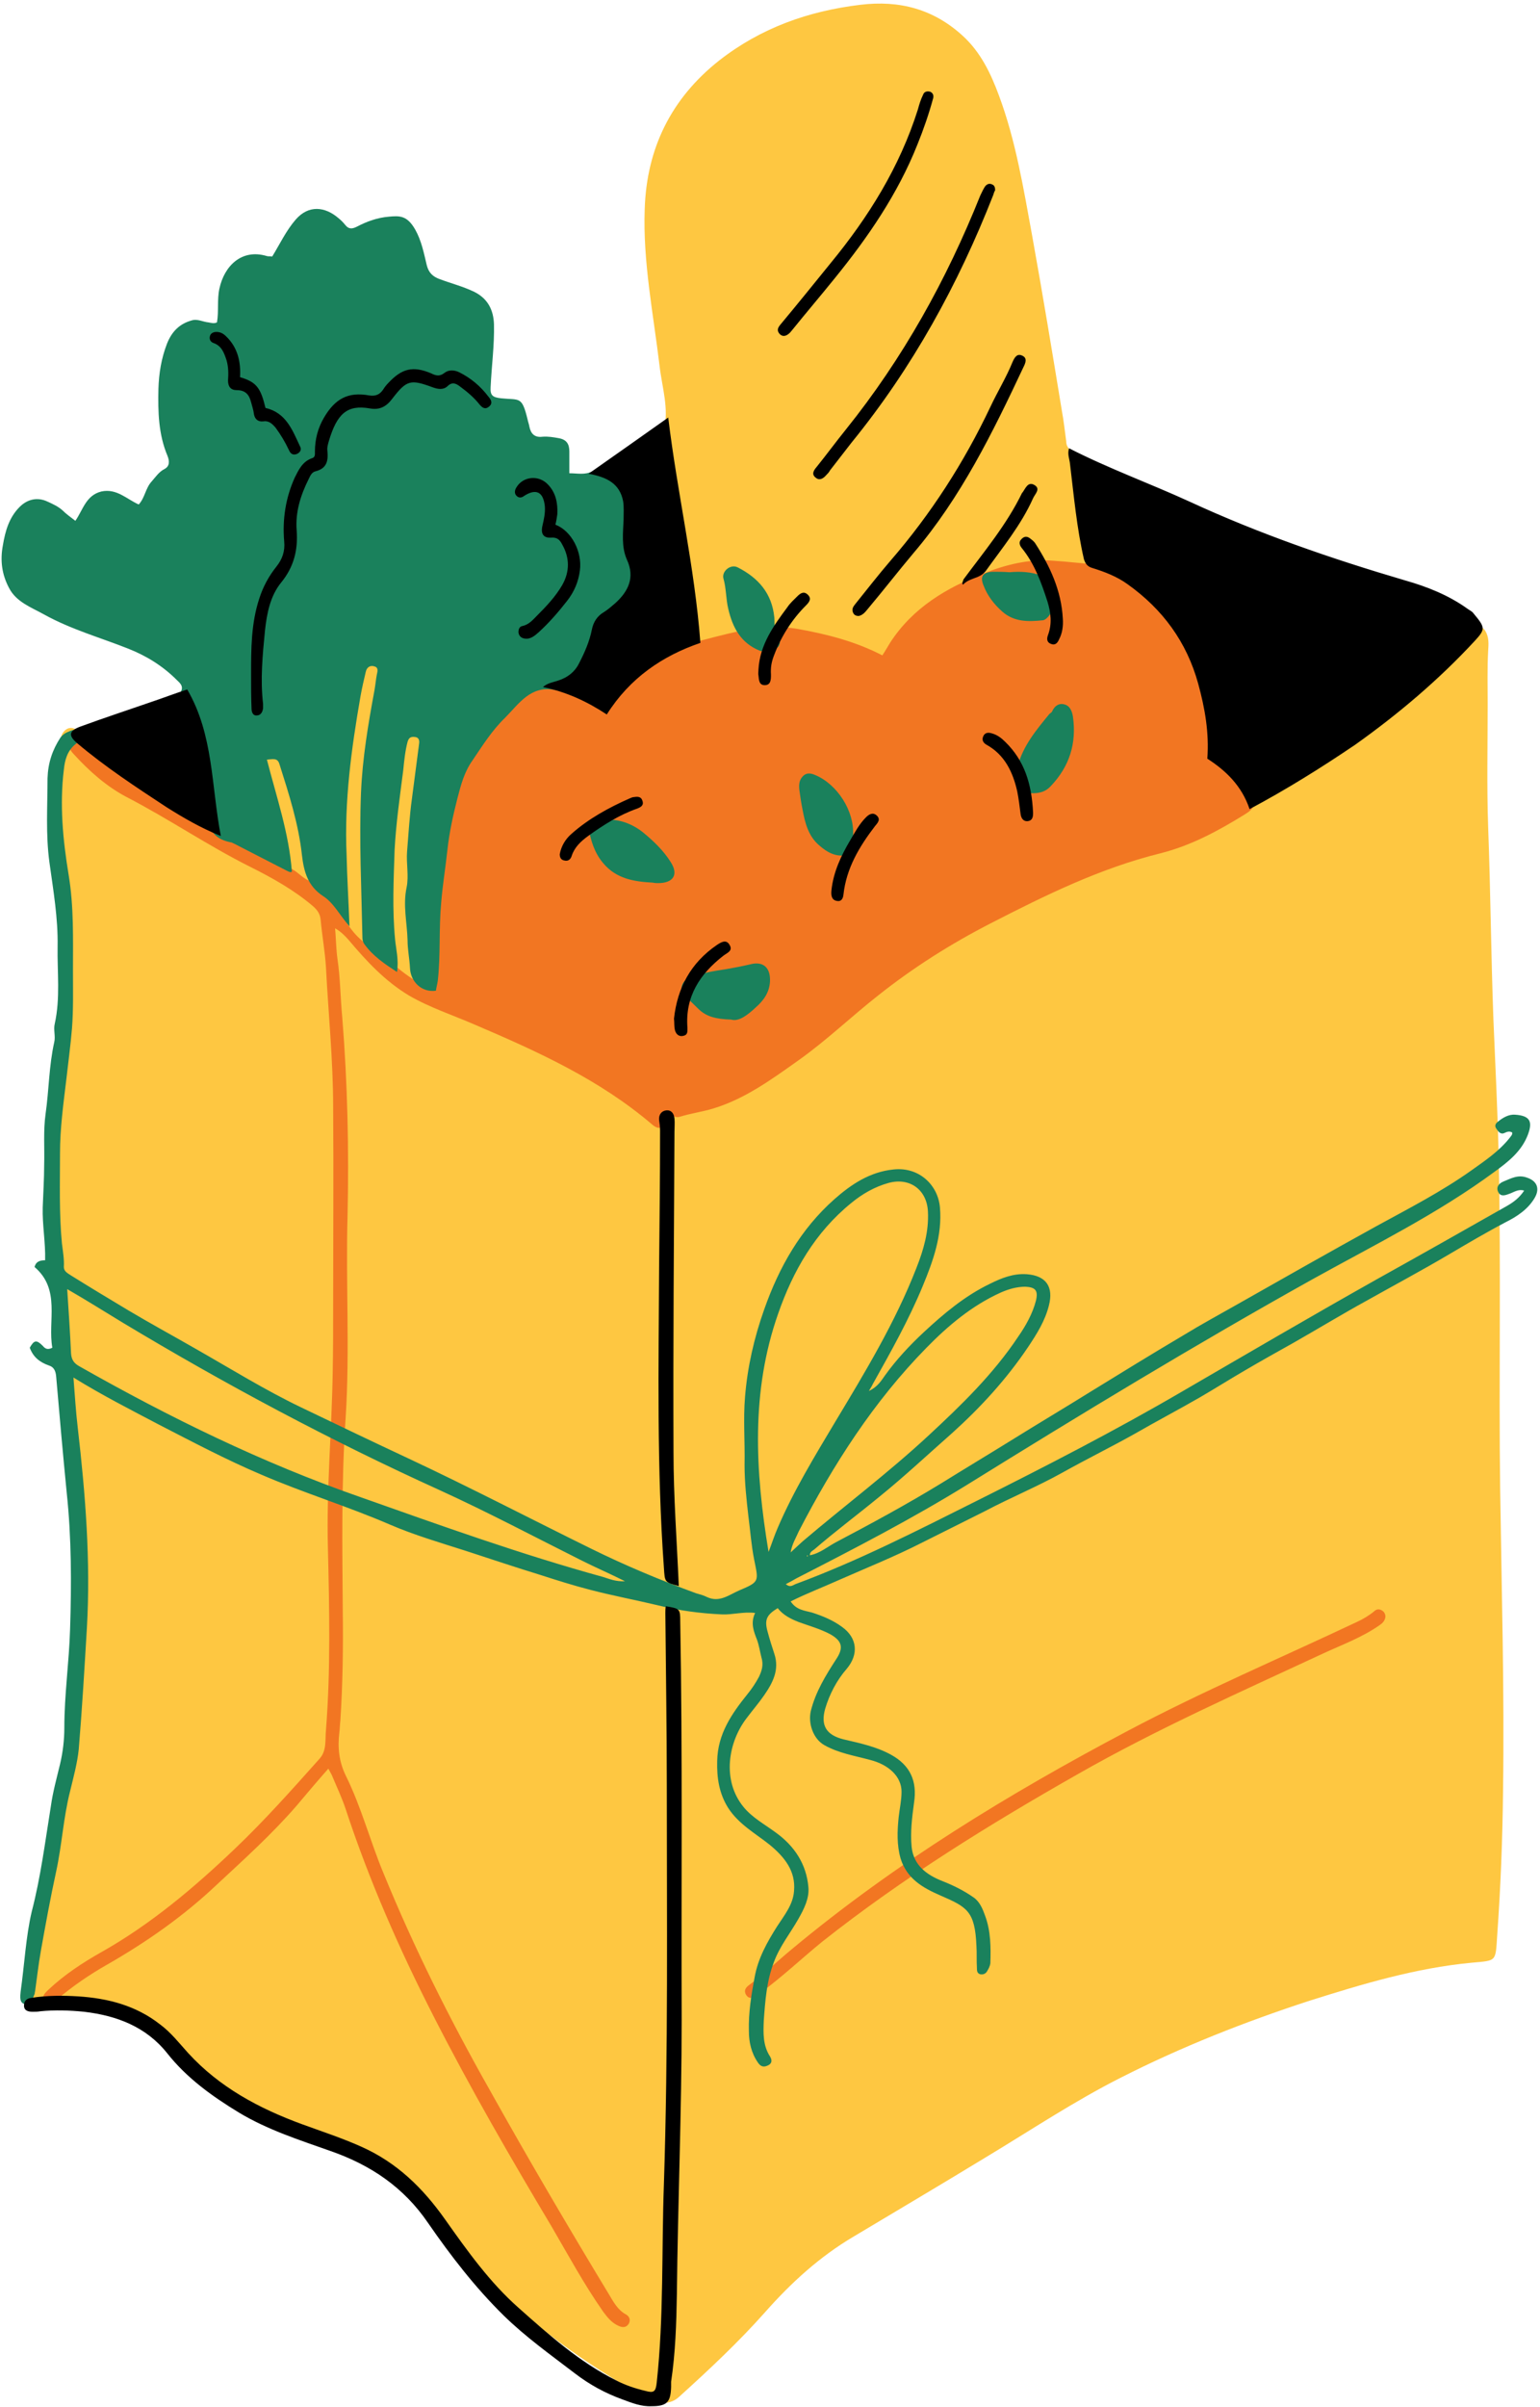 <?xml version="1.0" encoding="UTF-8"?><svg xmlns="http://www.w3.org/2000/svg" xmlns:xlink="http://www.w3.org/1999/xlink" height="500.9" preserveAspectRatio="xMidYMid meet" version="1.0" viewBox="-0.4 -0.8 320.8 500.9" width="320.8" zoomAndPan="magnify"><g id="change1_1"><path d="M126.9,122.9c3.7,0.1,4.6,1.9,2.7,5.1c-4.1,7.3-8.4,14.4-10.8,22.5c-0.4,1.4-1.1,2.6-2.7,2.8 c-0.7,0.1-0.8,0.6-1,1.1c-0.4,1.1-0.9,2.1-1.3,3.2c-1.2,3.3-2.2,3.8-5.5,2.4c-1,2-1.6,4.2-2.4,6.2c-0.3,0.9-0.6,1.9-1,2.7 c-1.1,2.3-2.6,2.7-5.1,1.2c-1.1,3-1.1,6.2-1.6,9.3c-0.5,3.6-1.6,4.3-5,3.1c-2,5.5-2.6,6-6.1,4.3c-0.1,2.5-0.3,4.9-0.4,7.3 c0,1.5-0.2,2.9-0.7,4.3c-0.5,1.3-0.2,2.1,1.1,3c5.3,3.4,11.2,5.3,17,7.4c9,3.3,17.4,7.5,25.3,12.9c2,1.3,3.7,3.1,5.1,5 c1.7,2.4,4.2,3.4,6.8,4.3c0.9,0.3,1.7-0.2,2.4-0.5c10.4-4,19.9-9.4,28.4-16.6c6.6-5.5,13-11.2,19.8-16.5c8.1-6.3,17-10.8,26.6-14.2 c9.6-3.5,19.3-6.8,28.8-10.5c13.8-5.4,26.4-12.6,37.9-22c7-5.8,13.7-11.9,19.9-18.5c0.5-0.5,0.8-1.2,1.3-1.8c0.9-1.1,1.9-1,2.6,0.1 c0.8,1.3,0.7,2.7,0.6,4.2c-0.2,3.6-0.1,7.3-0.1,11c0,8.5-0.2,17.1,0.1,25.6c0.5,13.4,0.6,26.8,1.1,40.2c0.4,9.7,0.9,19.3,1.1,29 c0.5,22.9,0,45.7,0.3,68.6c0.3,21,0.9,41.9,0.6,62.9c-0.1,9.9-0.5,19.9-1.2,29.8c-0.4,5.8,0,5.4-5.4,5.9 c-11.6,1.1-22.6,4.4-33.7,7.9c-13.5,4.4-26.7,9.6-39.3,16c-9.7,4.9-18.7,10.9-28,16.5c-9.2,5.6-18.5,11.1-27.7,16.6 c-7.1,4.2-13,9.6-18.4,15.7c-5.6,6.3-11.7,12-18,17.7c-2.2,2-5.3,1.2-7.4-0.1c-12.1-7-23.5-14.8-33-25.2c-4.5-5-8.9-10.2-13.2-15.4 c-5.7-6.9-12.8-11.6-21.5-14.1c-8.6-2.5-16.9-5.7-24.2-11.2c-2.9-2.2-5.2-4.9-7.7-7.5c-3.2-3.5-6.7-6.5-11.5-7.4 c-2.9-0.5-5.8-0.4-8.7-0.5c-2.1-0.1-4.1,0-6.2-0.2c-2-0.1-2.9-1.3-2.6-3.3c0.8-6.6,1.6-13.1,2.5-19.7c1-7.2,2.4-14.3,3.8-21.4 c0.9-4.8,1.9-9.5,2.9-14.3c0.3-1.5-0.4-2.9-0.2-4.4c1.5-12.7,1.4-25.4,1.1-38.2c-0.2-7.8-0.5-15.7-1.4-23.5 c-1.3-10.9-1.6-21.8-2.6-32.8c-1-11.5-0.6-23,0.7-34.4c1.3-10.9,2.5-21.8,1.9-32.8c-0.4-6.5-1.4-13-1.4-19.5 c0-6.1-0.1-12.2-0.1-18.3c0-1.2,0.2-2.2,1.2-2.9c1.1-0.7,2.1,0,3,0.6c3.4,2.3,6.2,5.4,9.4,7.8c5.1,3.8,10.6,7.1,16.6,9.5 c0.2,0.1,0.5,0.1,0.9,0.2c-0.3-2.7-0.6-5.4-0.9-8c-0.2-1.3-0.2-2.5,0.8-3.4c0.6-0.6,0.3-1,0-1.6c-0.7-1.4-1.3-2.9-1.5-4.5 c-0.2-1.5,0-2.8,1.7-3.2c1.5-0.4,2.2,0.7,2.7,1.9c0.6,1.4,1.1,2.8,1.8,4.2c0.6,1.2,0.9,2.4,2.9,1.9c1.2-0.3,2.1,1,2.7,2.2 c0.2-0.6,0.3-1.1,0.4-1.5c0.3-1.2,1.1-1.9,2.2-2.2c1.1-0.3,2.1,0.3,2.7,1.2c1.3,1.8,2.8,2.6,5,2c1.5-0.4,2.5,0.7,3.2,2.2 c0.3-1.4,0.6-2.4,0.8-3.5c0.3-1.1,0.7-2.1,1.9-2.5c1.1-0.4,0.9-1.5,1-2.3c0.8-5.8,1.8-11.6,3.2-17.2c0.1-0.4,0.2-0.7,0.3-1.1 c0.8-2.2,2.1-3,3.6-2.4c1.4,0.6,2.2,3.1,1.2,4.6c-0.8,1.3-1.2,2.2,0.1,3.5c0.7,0.7,0.5,1.8,0.3,2.8c-0.2,1.7-0.4,3.4-0.6,5.1 c0,0.3,0,0.6,0.1,0.9c3.1,0.2,3.1,0.2,4.6,1.1c0.6-0.3,0.4-1,0.7-1.4c0.7-1.2,1.7-1.8,3.1-1.5c1.3,0.3,1.9,1.4,1.8,2.6 c-0.1,1.8-0.2,3.5-0.4,5.3c-0.2,1.1,0.4,1.7,1.2,2.2c1,0.6,1.4-0.4,2-0.8c1-0.8,1.2-2,1.6-3.1c0.7-1.8,1.4-3.7,2.4-5.3 c1.8-3.1,3.7-3.3,6.3-0.7c2.5-2.4,5.6-4.2,7.4-7.3c5.7-9.8,12.1-19,19.8-27.3c1.8-1.9,3.3-2.4,4.5-1.3c1.1,1,0.8,2.5-0.9,4.5 C131.1,117.9,128.6,120.1,126.9,122.9c0,0-0.1,0.1-0.1,0.1c0,0,0,0.1,0,0.1C126.8,123,126.9,123,126.9,122.9z M225.4,122.4 c0.3,3.1,0.6,6.2-1.4,8.9c-0.4,0.5-0.3,1.2,0.3,1.7c0.6,0.5,1.3,0.3,1.8-0.1c1.1-0.8,1.6-2,1.8-3.3c0.9-4.8,0.1-9.6,0.2-14.3 c0.1-1.9-0.9-3.9-1.2-5.9c-0.6-3.7-2.2-7.1-2.6-10.9c-0.2-2.2-1-4.4-2.3-6.3c-0.2-0.3-0.3-0.8-0.3-1.2c-0.3-2.1-0.5-4.2-0.9-6.3 c-2-12.2-4-24.3-6.2-36.5c-1.8-9.8-3.4-19.7-6.9-29.1c-1.7-4.6-3.8-9-7.5-12.4c-6.1-5.6-13.2-7.5-21.4-6.5 C168,1.5,158.1,5,149.4,11.8c-10,7.9-15.1,18.3-15.5,30.9c-0.4,11,1.8,21.8,3.1,32.7c0.5,4.4,2,8.8,0.9,13.4c-0.4,1.5-0.3,3-0.3,4.5 c0,3.5,0.6,6.9,1.2,10.3c1.6,9.1,4,18,4.7,27.3c0.1,0.8,0.3,1.9,1.3,2c1.6,0.2,2.1,1.5,2.8,2.6c1.5,2.4,3,4.9,4.6,7.2 c3.9,5.7,9.2,9.1,16,10.2c6,0.9,11.9,0.6,17.8-0.8c5.4-1.2,10.5-3,14.9-6.6c6.5-5.4,11.9-11.7,16.3-18.9c1.1-1.8,2.5-3.5,4.1-4.9 c1.1-1,2.5-1.5,4.2-1.4C225.4,121.2,225.4,121.8,225.4,122.4z" fill="#FEC741"/></g><g id="change2_1"><path d="M137.9,230.9c0.4,0.9,1.2,1.8,0.1,2.6c-0.9,0.8-1.8,0.4-2.6-0.3c-10.9-9.3-23.7-15.1-36.8-20.7 c-4.6-2-9.5-3.6-13.8-6.1c-5-3-8.9-7.2-12.6-11.6c-0.8-0.9-1.6-1.7-2.8-2.4c0.2,2.1,0.2,4.3,0.5,6.4c0.6,4,0.6,8.1,1,12.2 c1.1,13.7,1.4,27.4,1.1,41.1c-0.4,14.1,0.5,28.2-0.4,42.2c-0.9,13.3-0.7,26.7-0.6,40c0.1,7.7,0,15.4-0.5,23 c-0.1,0.8-0.1,1.6-0.2,2.4c-0.4,3.2-0.1,6.2,1.4,9.2c3.2,6.5,5,13.5,7.8,20.2c6.3,15.4,13.7,30.2,21.9,44.7 c8.1,14.5,16.5,28.8,25.1,43c0.9,1.5,1.8,3.2,3.5,4.1c0.7,0.4,1,1.1,0.6,1.9c-0.5,0.8-1.2,0.9-2.1,0.5c-1.4-0.6-2.3-1.7-3.2-2.9 c-4-5.7-7.3-11.8-10.8-17.8c-8.6-14.4-17-28.9-24.6-43.8c-7.1-13.9-13.4-28.2-18.3-43.1c-0.8-2.4-1.9-4.7-2.9-7.1 c-0.2-0.4-0.4-0.7-0.7-1.3c-2.3,2.6-4.5,5.2-6.6,7.7c-5.2,6-11,11.2-16.8,16.6c-6.9,6.5-14.5,11.8-22.7,16.5 c-3.7,2.1-7.2,4.5-10.5,7.3c-0.7,0.6-1.6,1.3-2.4,0.3c-0.9-1,0-1.7,0.7-2.4c3.3-3.1,7.1-5.6,11-7.8c10.3-5.8,19.3-13.4,27.8-21.5 c6.2-5.9,11.9-12.3,17.7-18.8c1.5-1.7,1.1-3.9,1.3-5.9c1-12.7,0.7-25.5,0.4-38.2c-0.3-12,0.8-24,1-36c0.1-4.9,0.1-9.9,0.1-14.8 c0-13.5,0.1-27.1,0-40.6c0-9.8-1-19.5-1.5-29.2c-0.2-3.3-0.8-6.5-1.1-9.8c-0.1-1.3-0.7-2.1-1.6-2.9c-4-3.4-8.5-5.9-13.1-8.2 c-8.8-4.4-17-10-25.7-14.5c-4.2-2.2-7.8-5.4-11-8.9c-0.8-0.8-1.2-1.8-1.6-2.8c-0.3-0.8-0.2-1.6,0.7-2c0.8-0.3,1.4,0.1,1.7,0.9 c0.5,1.2,1.3,2.2,2.3,3c3.6,3,7.1,6.1,11.4,8.2c6.8,3.4,13.1,7.5,19.6,11.2c1.2,0.7,2.4,1.7,4,1.2c0.2-0.1,0.6,0.1,0.8,0.3 c2.1,1.8,4.6,2.6,6.9,4.1c1.6,1,2.9,2.9,5.2,2.3c0.2-0.1,0.7,0.5,0.9,0.8c1.2,1.8,2.4,3.5,3.5,5.4c1.6,3,3.6,6.1,7,7.7 c1.8,0.8,3,2.5,4.5,3.7c1.9,1.6,3.8,3,6.2,4.2c0.1-7,0.4-13.8,1.9-20.5c-1.5-0.1-2.5,0.9-3.7,1.1c-0.7-2.8-0.6-3.1,1.9-4 c3-1.1,3-1.1,3.1-4.4c0.1-7.2,1.5-14,5.2-20.2c1-1.7,2.2-3.4,3.6-4.8c2.4-2.3,4.8-4.5,7-7c-2.5-0.5-4.9-0.2-7.2,0.5 c-0.9,0.3-2,0.8-2.5-0.5c-0.4-1.3,0.7-1.7,1.7-2c3-1.1,6.2-1.2,9.4-1.2c0.8,0,1.6,0.2,2-0.8c0.2-0.4,0.8-0.7,1.2-0.5 c0.8,0.4,1.4,0.1,2.2-0.3c1-0.6,1.9-0.1,2,1.1c0.1,1,0.5,1.2,1.3,1.4c2.4,0.8,4.7,1.6,7,2.5c1.4,0.5,2.3,0.3,3.3-0.9 c4-5,8.8-9.1,15-10.6c7.6-1.8,15.2-4.6,23.3-3.2c6.1,1.1,12,2.6,17.6,5.5c0.6-0.9,1.1-1.8,1.6-2.6c4.7-7.3,11.8-11.5,19.6-14.5 c4.6-1.8,9.4-3,14.4-2.6c3.1,0.2,6.3,0.6,9.4,0.8c3.5,0.3,6.6,2.3,9.1,4.6c9.8,8.9,15.5,19.7,14.9,33.3c-0.1,1.2,0.4,2,1.3,2.8 c2.4,2.1,4.9,4.1,6.3,7.1c1.1,2.3,1,2.9-1.1,4.2c-5.5,3.4-11.2,6.5-17.6,8.1c-12.5,3.1-23.9,8.7-35.2,14.5 c-8.4,4.3-16.3,9.3-23.6,15.1c-5.6,4.4-10.8,9.4-16.6,13.5c-5.5,3.9-11.1,8-17.7,10c-2.3,0.7-4.6,1-6.9,1.7 C139.9,232.1,139.1,230.6,137.9,230.9c0-0.1,0-0.1,0-0.2c0,0-0.1,0-0.1,0C137.8,230.8,137.8,230.8,137.9,230.9z M287.5,334.4 c-0.6-0.4-1.2-0.3-1.7,0.2c-1.1,0.9-2.3,1.6-3.6,2.2c-15.9,7.5-32.1,14.4-47.6,22.6c-24.8,13.1-48.6,27.6-70.2,45.6 c-2.9,2.4-5.6,5-8.7,7.3c-0.7,0.5-1.3,1.2-0.6,2.2c0.7,0.9,1.4,0.4,2.1,0c0.3-0.2,0.6-0.4,0.9-0.6c4.5-3.3,8.5-7.1,12.8-10.6 c16.7-13.2,34.8-24.4,53.3-34.9c16.5-9.4,33.9-17.1,51.1-25.1c3.9-1.8,8-3.3,11.6-5.8c0.6-0.4,1.2-0.9,1.3-1.8 C288.2,335.2,288,334.7,287.5,334.4z M79.6,186.2c-1.6,1.2-3,2.5-3.8,4.4c0.5,0.8,1.2,1.3,1.9,1.9C79.2,190.6,80.8,188.9,79.6,186.2 z" fill="#F27622"/></g><g id="change3_1"><path d="M72.4,192c-2.1-2.4-3.3-4.9-5.5-6.3c-3.2-2.1-4-5.1-4.4-8.5c-0.7-6.5-2.7-12.7-4.7-19 c-0.4-1.3-1.3-1-2.6-0.9c2,7.8,4.6,15.3,5.2,23.3c-0.2,0.2-0.5,0.1-0.9-0.1c-3.7-1.9-7.4-3.8-11.1-5.7c-0.3-0.1-0.5-0.3-0.8-0.3 c-3.8-0.8-4.4-2.9-5.2-6.2c-0.7-3.2-1-6.5-1.6-9.8c-0.5-2.5-0.6-4.9-1-7.4c-0.4-2.4-1.5-4.3-2.3-6.5c-0.2-0.5-0.5-1-0.3-1.3 c0.8-1.3-0.2-2-0.8-2.6c-2.9-2.9-6.3-5-10.1-6.5c-5.8-2.3-11.9-4-17.5-7.1c-2.7-1.5-5.8-2.6-7.3-5.5c-1.5-2.8-1.9-5.7-1.3-8.9 c0.5-3,1.3-5.8,3.5-8c1.6-1.6,3.7-2.1,5.8-1.1c1.1,0.5,2.2,1,3.1,1.8c0.8,0.8,1.8,1.5,2.7,2.2c1.6-2.3,2.2-5.3,5.4-6.1 c3.2-0.7,5.3,1.6,7.8,2.7c1.3-1.4,1.4-3.4,2.7-4.8c0.8-0.9,1.5-2,2.7-2.6c1.1-0.6,1-1.7,0.6-2.7c-1.9-4.5-2-9.2-1.9-13.9 c0.1-3.3,0.6-6.4,1.8-9.5c1-2.5,2.6-4.1,5.1-4.8c1.2-0.4,2.4,0.3,3.5,0.4c0.6,0.1,1.2,0.3,1.8,0c0.4-2.3,0-4.7,0.5-7 c1-4.7,4.6-8.4,9.9-6.8c0.3,0.1,0.7,0,1.1,0.1c1.6-2.6,2.9-5.4,4.9-7.7c2.7-3.1,6.1-2.7,8.9-0.3c0.5,0.4,1,0.9,1.4,1.4 c0.7,0.9,1.4,0.9,2.4,0.4c2.1-1.1,4.3-1.9,6.7-2.1c2.2-0.2,3.8-0.3,5.5,2.7c1.3,2.3,1.8,4.9,2.4,7.4c0.4,1.6,1.3,2.4,2.7,2.9 c2.4,0.9,4.8,1.5,7.1,2.6c2.9,1.4,4.1,3.8,4.2,6.8c0.1,4.4-0.5,8.7-0.7,13.1c-0.1,1.7,0.4,2.1,2.2,2.3c3.9,0.4,4.3-0.5,5.5,4.4 c0.1,0.5,0.3,1,0.4,1.6c0.3,1.4,1.1,2.2,2.7,2c1.1-0.1,2.3,0.1,3.4,0.3c1.7,0.3,2.2,1.3,2.2,2.8c0,1.5,0,2.9,0,4.5 c1.7,0,3.2,0.4,4.8-0.4c1.6-0.8,4.5,0.2,5.8,2c2.2,2.9,3.1,6.2,2.4,9.9c-0.4,1.8-0.2,3.6,0.5,5.4c2.2,6.1-0.3,10.2-5.1,13.9 c-1.4,1-2.6,2-3.1,4c-1.1,4.2-3.5,7.6-7.3,9.9c-0.3,0.2-0.7,0.5-1,0.4c-5.1-1-7.5,2.9-10.4,5.8c-2.7,2.6-4.7,5.8-6.8,8.9 c-1.7,2.4-2.4,5.1-3.1,7.8c-0.9,3.5-1.7,7.1-2.1,10.8c-0.4,3.7-1,7.3-1.3,11c-0.5,5.4-0.1,10.8-0.7,16.2c-0.1,0.7-0.3,1.4-0.4,2.1 c-3,0.4-5.3-1.9-5.4-4.8c-0.1-1.9-0.5-3.8-0.5-5.7c-0.1-3.7-1-7.3-0.2-11c0.5-2.4-0.1-5,0.1-7.5c0.3-3.6,0.5-7.3,1-10.9 c0.5-3.8,1-7.6,1.5-11.5c0.1-0.6,0-1.3-0.8-1.4c-0.8-0.1-1.3,0-1.6,1c-0.5,1.9-0.7,3.9-0.9,5.9c-0.7,5.5-1.5,11-1.8,16.6 c-0.2,6.2-0.5,12.4,0.1,18.6c0.2,2.1,0.8,4.3,0.4,6.8c-2.6-1.7-5-3.3-6.8-5.8c-0.3-0.4-0.4-0.9-0.4-1.3c-0.2-10.1-0.7-20.2-0.3-30.2 c0.3-7.2,1.5-14.3,2.8-21.3c0.2-1.1,0.3-2.3,0.5-3.3c0.2-0.8,0.3-1.5-0.5-1.7c-0.9-0.3-1.6,0.2-1.8,1.1c-0.4,1.7-0.8,3.4-1.1,5.1 c-1.9,10.9-3.4,21.9-2.9,33C71.9,181.7,72.2,186.6,72.4,192z M174,328.2c5.9-2.6,11.9-5,17.6-7.9c4.4-2.2,8.8-4.4,13.2-6.6 c5.3-2.8,10.9-5.1,16.1-8c5-2.8,10.1-5.3,15.1-8.1c4.5-2.6,9.1-5,13.6-7.6c3.1-1.8,6.1-3.7,9.2-5.5c3.4-2,6.8-3.9,10.2-5.8 c5.1-2.9,10.2-6,15.3-8.8c5.7-3.2,11.5-6.3,17.1-9.6c3.9-2.3,7.8-4.6,11.8-6.7c2.4-1.2,4.7-2.7,6.1-5.1c1.1-1.9,0.5-3.5-1.6-4.2 c-1.9-0.7-3.4,0.2-4.9,0.8c-1,0.4-1.6,1.2-1.1,2.2c0.5,1,1.4,0.7,2.2,0.4c1-0.3,1.9-1.1,3.2-0.7c-1,1.5-2.2,2.4-3.6,3.2 c-9,5.1-18,10.2-27,15.2c-13.7,7.7-27.2,15.6-40.8,23.5c-13.9,8.1-28.3,15.5-42.7,22.7c-12.4,6.2-24.7,12.5-37.7,17.3 c-0.5,0.2-1.1,0.8-2,0c0.8-0.4,1.5-0.8,2.2-1.2c12.1-6.2,24.1-12.4,35.6-19.5c23.7-14.7,47.6-29.2,72-42.8 c12.8-7.1,26-13.6,37.8-22.3c2.9-2.1,5.7-4.3,7-7.8c1-2.7,0.4-3.9-2.7-4.1c-1.3-0.1-2.5,0.6-3.5,1.4c-0.4,0.3-0.9,0.8-0.4,1.5 c0.4,0.6,0.9,1.3,1.7,0.9c0.6-0.3,1.1-0.4,1.6-0.1c0.1,0.5-0.3,0.8-0.5,1.1c-2.2,2.8-5.2,4.8-8,6.8c-6.2,4.4-13,7.9-19.6,11.5 c-9.8,5.4-19.5,10.9-29.2,16.4c-3.7,2.1-7.4,4.1-11,6.3c-6.6,3.9-13.1,7.9-19.6,11.9c-5.3,3.3-10.7,6.5-16,9.8c-5,3.1-10,6.1-15,9.2 c-7.2,4.4-14.6,8.4-22,12.3c-1.7,0.9-3.3,2.3-5.4,2.7c0-0.7,0.5-0.9,0.9-1.2c4.4-3.8,9.1-7.3,13.6-11c5.2-4.2,10.1-8.8,15.1-13.2 c6-5.4,11.4-11.3,15.9-18c1.8-2.7,3.5-5.4,4.3-8.6c1-3.9-0.6-6.2-4.6-6.5c-2.8-0.2-5.3,0.8-7.7,2c-5.2,2.5-9.6,6.2-13.8,10.1 c-2.9,2.7-5.7,5.7-8,8.9c-0.8,1.1-1.5,2.4-3.4,3.3c0.5-0.8,0.7-1.2,0.9-1.6c3.7-6.6,7.4-13.2,10.3-20.2c2.2-5.3,4.1-10.6,3.6-16.4 c-0.4-4.7-4.4-8.5-9.7-7.9c-4.9,0.5-8.8,3.1-12.3,6.2c-7,6.2-11.5,14.1-14.6,22.9c-2.1,5.9-3.5,12-4,18.2c-0.4,4.7,0,9.4-0.1,14.2 c0,3.6,0.4,7.2,0.8,10.7c0.4,3,0.6,6,1.2,9c0.9,4.5,1.2,4.6-3.1,6.4c-2.1,0.9-4.1,2.6-6.7,1.4c-0.8-0.4-1.6-0.6-2.3-0.8 c-7.4-2.7-14.8-5.8-21.9-9.3c-12.6-6.2-25.1-12.7-37.9-18.7c-7.5-3.5-15-7.1-22.5-10.7c-7.5-3.6-14.6-8-21.8-12.1 c-4.7-2.7-9.5-5.3-14.2-8.1c-4-2.4-8-4.8-12-7.3c-0.6-0.4-1.4-0.8-1.4-1.7c0.1-1.6-0.2-3.3-0.4-4.9c-0.6-6.3-0.4-12.5-0.4-18.8 c0-5.1,0.7-10.2,1.3-15.2c0.4-3.6,0.9-7.2,1.2-10.8c0.3-4,0.2-8,0.2-12c0-6.6,0.2-13.3-0.9-19.9c-1.2-7.3-1.9-14.6-1-21.9 c0.2-2,0.7-3.9,2.4-5.3c0.7-0.6,1.7-1.2,0.9-2.4c-0.8-1.1-1.8-0.4-2.6-0.1c-0.5,0.2-1,0.6-1.4,1.1c-1.7,2.6-2.6,5.3-2.7,8.5 c0,5.8-0.4,11.7,0.4,17.5c0.8,5.8,1.8,11.6,1.7,17.4c-0.1,5.4,0.6,10.8-0.6,16.2c-0.3,1.2,0.2,2.6-0.1,3.8c-1.1,4.9-1.1,10-1.8,14.9 c-0.5,3.5-0.2,7.1-0.3,10.6c0,3-0.2,6-0.3,8.9c-0.1,3.6,0.6,7.3,0.5,11c-1,0-1.9,0.2-2.2,1.4c5.5,4.7,2.7,11.2,3.7,16.8 c-1,0.5-1.5,0.2-2-0.4c-1.3-1.3-1.8-1.2-2.7,0.4c0.7,1.9,2,3,4,3.7c1,0.3,1.4,1.1,1.5,2.3c0.7,8.1,1.4,16.1,2.2,24.2 c1,9.4,1,18.9,0.7,28.3c-0.2,6.9-1.2,13.7-1.2,20.6c0,2.5-0.3,5.1-0.9,7.6c-0.7,2.9-1.5,5.8-1.9,8.7c-1.2,7.4-2.1,14.7-4,22 C5,402.2,4.7,408,3.9,413.7c-0.1,1-0.3,2.4,0.9,2.6c1.3,0.3,1.6-1.2,2-2.1c0.1-0.2,0-0.4,0.1-0.5c0.4-2.8,0.7-5.6,1.2-8.4 c1-5.6,2-11.1,3.2-16.6c1.2-5.5,1.5-11.2,2.9-16.7c0.7-2.9,1.5-5.8,1.8-8.7c0.7-8.4,1.2-16.9,1.7-25.3c0.8-13.9-0.3-27.8-1.9-41.6 c-0.4-3.4-0.6-6.7-0.9-10.5c6,3.7,11.9,6.7,17.8,9.8c7,3.6,14,7.3,21.3,10.4c8.8,3.8,18,6.6,26.8,10.4c5.1,2.2,10.6,3.8,15.9,5.5 c5.2,1.7,10.3,3.4,15.5,5c3.4,1.1,6.9,2.2,10.4,3.1c4.6,1.2,9.4,2.1,14,3.2c4.4,1.1,8.9,1.7,13.4,1.9c2.2,0.1,4.4-0.6,6.9-0.3 c-1,2.1-0.3,3.8,0.4,5.6c0.4,1.1,0.6,2.4,0.9,3.6c0.5,1.6,0.1,2.8-0.5,4.1c-0.7,1.3-1.5,2.5-2.4,3.6c-3.3,4.1-6.2,8.3-6.3,13.9 c-0.1,3.5,0.4,6.8,2.3,9.8c2.2,3.4,5.7,5.3,8.7,7.7c3,2.5,5.4,5.4,5,9.6c-0.2,2.8-2,5-3.5,7.3c-2.1,3.3-4,6.7-4.7,10.6 c-0.7,3.7-1.3,7.4-1.2,11.2c0,2.3,0.5,4.6,1.9,6.6c0.6,0.9,1.3,1,2.2,0.5c0.9-0.5,0.6-1.3,0.3-1.8c-1.5-2.3-1.4-4.9-1.3-7.4 c0.3-4.2,0.6-8.3,2.1-12.2c1.2-3.3,3.4-6,5.1-9c1.2-2.1,2.3-4.3,2.1-6.6c-0.4-4.8-2.9-8.6-6.8-11.4c-2.3-1.7-4.9-3.1-6.7-5.3 c-4.6-5.6-3.2-13.6,0.7-18.6c1.2-1.6,2.5-3.1,3.6-4.7c1.8-2.6,3.2-5.3,2.1-8.6c-0.5-1.5-1-3.1-1.4-4.6c-0.7-2.5-0.2-3.5,2.1-4.9 c1.1,1.4,2.6,2.2,4.4,2.9c2.2,0.8,4.4,1.4,6.5,2.5c2.5,1.4,2.9,2.8,1.3,5.2c-2.2,3.4-4.3,6.8-5.3,10.8c-0.6,2.6,0.5,5.8,2.8,7.1 c3,1.7,6.3,2.2,9.6,3.1c3.9,1,6.5,3.5,6.5,6.6c0,1.8-0.4,3.5-0.6,5.3c-0.3,2.9-0.4,5.8,0.4,8.6c1.3,4.2,4.6,6.1,8.3,7.7 c5.5,2.4,7.2,3.2,7.5,10.5c0.1,1.5,0,3,0.1,4.6c0,0.5,0,1.1,0.7,1.3c0.6,0.1,1.1-0.1,1.4-0.6c0.3-0.5,0.6-1,0.7-1.7 c0.1-3.3,0.1-6.7-1.1-9.9c-0.5-1.4-1.1-2.9-2.4-3.8c-2-1.4-4.2-2.5-6.5-3.4c-3.3-1.3-6-3.3-6.4-7.1c-0.3-3.1,0.1-6.2,0.5-9.2 c0.7-4.5-0.8-7.8-4.8-10c-3.1-1.7-6.5-2.4-9.9-3.2c-3.6-0.9-4.8-2.9-3.8-6.4c0.9-3,2.4-5.9,4.5-8.3c2.5-3,2.2-6.4-1-8.7 c-1.9-1.4-4.1-2.3-6.3-3c-1.5-0.4-3.2-0.5-4.4-2.3C167.7,330.8,170.9,329.6,174,328.2z M161.7,272.6c3.1-8.9,7.7-16.9,15.2-23 c2.3-1.9,4.9-3.4,7.8-4.2c4.4-1.2,8,1.4,8.2,6c0.2,4.1-0.9,7.9-2.4,11.7c-4.4,11.3-10.7,21.7-16.9,32c-4.3,7.2-8.7,14.4-12,22.1 c-0.7,1.6-1.2,3.2-1.9,5C156.9,305.3,156,288.8,161.7,272.6z M25.2,274.5c21.3,12.8,43.2,24.5,65.9,34.8 c10.1,4.6,19.9,9.8,29.9,14.8c2.8,1.4,5.6,2.6,8.8,4.2c-2,0.1-3.3-0.5-4.6-0.9c-17.1-4.7-33.8-10.7-50.5-16.6 c-20.4-7.1-39.8-16.6-58.5-27.2c-1.1-0.6-1.7-1.3-1.8-2.7c-0.2-4.4-0.5-8.8-0.8-13.4C17.6,269.8,21.4,272.2,25.2,274.5z M166,317.9 c7.2-13.9,15.6-27,26.6-38.2c4.5-4.6,9.5-8.8,15.5-11.5c1.6-0.7,3.3-1.2,5.1-1.2c2.1,0.1,2.7,0.8,2.2,2.9c-0.7,2.7-2.1,5.2-3.7,7.5 c-5.2,7.8-11.8,14.2-18.6,20.5c-8.4,7.8-17.6,14.7-26.3,22.1c-0.8,0.7-1.5,1.4-2.5,2.3C164.6,320.5,165.4,319.3,166,317.9z M167.8,322.9c0,0,0.1,0.1,0.1,0.1c-0.1,0.2-0.2,0.2-0.2,0c0,0,0-0.1,0.1-0.1C167.7,322.9,167.8,322.9,167.8,322.9z M136.7,183 c3.2,0,4.3-1.8,2.6-4.4c-1.5-2.4-3.6-4.4-5.8-6.2c-2.3-1.8-5-2.8-8.1-2.6c-2.2,0.1-3.4,1.3-2.9,3.2c0.5,2.1,1.3,4.2,2.8,5.9 c2.7,3.2,6.4,3.8,10.3,4C136,183,136.4,183,136.7,183z M157,208.9c1.6-1.4,2.9-3.1,3-5.5c0.1-2.8-1.4-4.2-4.1-3.5 c-1.7,0.4-3.3,0.7-5,1c-2.6,0.4-5.2,0.8-7.7,1.8c-1.6,0.7-2.1,2.4-1.1,3.5c0.9,1,1.9,1.9,2.9,2.9c1.7,1.7,3.7,2.2,6.9,2.3 C153.5,211.9,155.4,210.4,157,208.9z M218.5,162.8c3.9-4.1,5.4-8.9,4.6-14.5c-0.2-1.1-0.6-2.2-1.8-2.5c-1.1-0.3-2,0.3-2.5,1.4 c-0.1,0.3-0.4,0.4-0.6,0.6c-2.7,3.3-5.5,6.6-6.6,10.9c-0.8,3.3,0.3,5.5,3.1,5.6C216.3,164.3,217.5,163.9,218.5,162.8z M169.4,160.5 c-0.9-0.4-1.8-0.5-2.5,0.2c-0.8,0.8-0.9,1.7-0.8,2.8c0.2,1.4,0.4,2.9,0.7,4.3c0.5,2.7,1.2,5.4,3.4,7.3c1.7,1.5,3.6,2.6,6,2 c1.2-0.3,1.7-1.1,1.3-2.1c-0.3-0.8-0.3-1.5-0.2-2C177.6,168,174,162.4,169.4,160.5z M160.9,127.7c-0.5-5-3.3-8.2-7.6-10.4 c-1.5-0.8-3.4,0.8-3,2.3c0.6,2.1,0.5,4.2,1,6.3c0.9,3.9,2.6,7.1,6.5,8.7c0.8,0.4,3.5-0.1,4-0.9c0.3-0.5,0.4-1.2-0.1-1.5 c-0.8-0.5-1-1-0.4-1.8C160.8,129.6,161,128.7,160.9,127.7z M206.4,118.2c-2.1,0.1-2.7,1-1.9,2.9c0.8,2.1,2.2,3.9,3.9,5.4 c2.5,2.2,5.5,2.1,8.4,1.8c1.4-0.1,3.3-4,3.1-5.6c-0.3-1.9-1.7-3.1-3.4-3.7c-2.1-0.8-4.4-0.9-6.6-0.7 C208.7,118.2,207.5,118.2,206.4,118.2z" fill="#1A815C"/></g><g id="change4_1"><path d="M259.9,167.6c-1.6-4.8-4.9-8-8.8-10.5c0.4-5.4-0.5-10.5-1.9-15.6c-2.4-8.7-7.4-15.5-14.7-20.7c-2.2-1.6-4.8-2.6-7.4-3.4 c-1-0.3-1.4-0.9-1.7-1.8c-1.5-6.5-2.1-13.2-2.9-19.8c-0.1-1.1-0.6-2.1-0.2-3.3c8.2,4.2,16.8,7.3,25.1,11.1 c14.5,6.7,29.6,11.9,44.9,16.4c4.6,1.3,9.1,3.1,13,5.9c0.4,0.3,0.9,0.5,1.2,0.9c2.5,3,2.6,3.3,0.3,5.8c-7.5,8.1-15.9,15.2-24.9,21.6 C274.8,159,267.6,163.5,259.9,167.6z M138.2,334.9c0.1,11.9,0.3,23.7,0.3,35.6c0,27.7,0.3,55.5-0.6,83.2c-0.5,13.8,0,27.7-1.5,41.4 c-0.2,1.9-0.6,2.2-2.4,1.7c-2.1-0.5-4.2-1.2-6.1-2.2c-7.6-3.8-14-9.5-20.3-15.1c-6-5.3-10.7-11.9-15.3-18.4 c-4.6-6.5-10-11.8-17.4-15.1c-4-1.8-8.3-3.2-12.4-4.7c-9-3.3-17.2-7.7-23.7-14.8c-1.9-2.1-3.6-4.3-5.9-6c-5-3.9-10.8-5.4-17-5.8 c-3.2-0.2-6.5-0.2-9.7,0.3c-1,0.1-1.6,0.6-1.6,1.6c0,1.1,0.9,1.3,1.8,1.3c0.5,0,1.1,0,1.6-0.1c3-0.3,6.1-0.2,9.1,0.1 c6.8,0.8,12.9,3.1,17.3,8.6c4.1,5.2,9.4,9,15,12.4c6,3.6,12.6,5.7,19.1,8c8.3,2.9,15.2,7.5,20.3,15c4.7,6.8,9.8,13.4,15.7,19.2 c4.6,4.5,9.8,8.2,14.9,12.1c3,2.3,6.3,4.1,9.9,5.4c1.9,0.7,3.9,1.5,6,1.4c3.2,0,4-0.8,4.1-4c0-0.4,0-0.7,0-1.1 c0.9-6,1.1-12.1,1.2-18.2c0.2-19,1-38,1-57c-0.1-27.7,0.2-55.3-0.3-83c0-2.7-0.1-2.7-3-3.2C138.2,334,138.2,334.4,138.2,334.9z M129.4,103.5c0.2,1.2,0.1,2.6,0.1,3.8c-0.1,2.8-0.5,5.7,0.7,8.4c1.7,3.7,0.3,6.6-2.5,9.1c-0.7,0.6-1.5,1.3-2.3,1.8 c-1.4,0.8-2.2,2.1-2.5,3.6c-0.5,2.5-1.5,4.8-2.7,7.1c-0.9,1.8-2.4,2.9-4.2,3.5c-1.1,0.4-2.3,0.5-3.3,1.4c4.9,1,9.2,3,13.3,5.7 c4.8-7.6,11.6-12.2,19.5-14.9c-1.2-15.9-4.8-31.1-6.7-46.9c-5.5,3.9-10.9,7.7-16.6,11.7C126.1,98.5,128.7,99.9,129.4,103.5z M31.1,145.3c-4.9,1.7-9.8,3.3-14.7,5.1c-2.5,0.9-2.6,1.9-0.7,3.5c5.8,4.9,12.2,9.1,18.6,13.3c3.5,2.2,7.1,4.3,11.3,6 c-2-10.4-1.5-21.1-7-30.5C35.8,143.6,33.5,144.5,31.1,145.3z M139.9,301.5c-0.1-22.3,0.1-44.6,0.2-66.8c0-0.9,0.1-1.8,0-2.7 c-0.1-1-0.6-1.8-1.7-1.7c-1,0.1-1.6,0.9-1.5,2c0.1,0.7,0.2,1.4,0.2,2.2c0,9.5-0.1,18.9-0.2,28.4c-0.1,20.9-0.5,41.8,1,62.6 c0.2,3,0.1,3,3.1,3.8C140.6,319.9,139.9,310.7,139.9,301.5z M52,146.7c0,0.7,0.3,1.5,1.1,1.4c0.8,0,1.2-0.7,1.3-1.5 c0-0.3,0-0.6,0-0.9c-0.6-5.1-0.1-10.2,0.4-15.3c0.4-3.6,1.1-7.2,3.4-10c2.6-3.2,3.5-6.7,3.2-10.8c-0.3-3.8,0.8-7.3,2.5-10.7 c0.3-0.6,0.6-1.4,1.4-1.6c2.4-0.6,2.7-2.2,2.5-4.3c-0.1-0.6,0.1-1.3,0.3-2c1.7-5.7,3.8-7.6,8.5-6.8c2.1,0.4,3.5-0.4,4.7-2 c3-3.9,3.8-4.1,8.4-2.4c1.1,0.4,2.2,0.6,3.1-0.2c1-1,1.8-0.6,2.7,0.1c1.5,1.1,2.9,2.3,4,3.7c0.6,0.7,1.2,1.1,2,0.4 c0.8-0.7,0.4-1.4-0.2-2.1c-1.6-2.1-3.6-3.8-6-5c-1-0.5-2.2-0.6-3.1,0.1c-1,0.8-1.8,0.6-2.8,0.1c-3.8-1.6-6.1-1-8.9,2 c-0.4,0.4-0.8,0.9-1.1,1.4c-0.7,1-1.5,1.4-2.9,1.2c-4.4-0.8-7.1,0.7-9.4,4.6c-1.3,2.2-1.9,4.6-1.9,7.1c0,0.6,0.1,1.2-0.7,1.4 c-1.9,0.7-2.7,2.4-3.5,4c-1.9,4.2-2.6,8.7-2.2,13.3c0.2,2-0.4,3.7-1.6,5.2c-1.6,2-2.8,4.2-3.6,6.7c-1.7,5.2-1.7,10.5-1.7,15.9 C51.9,142.2,51.9,144.4,52,146.7z M206.3,37.6c-0.6-0.3-1.1-0.1-1.5,0.4c-0.4,0.6-0.7,1.3-1,1.9c-7,17.5-16.1,33.9-28,48.7 c-2.1,2.6-4,5.2-6.1,7.8c-0.6,0.7-1.1,1.5-0.2,2.2c0.8,0.7,1.6,0.2,2.2-0.5c0.3-0.3,0.6-0.6,0.8-1c1.5-1.9,3-3.9,4.5-5.8 c12.7-15.6,22.2-32.9,29.5-51.5c0.1-0.3,0.2-0.7,0.4-1C206.9,38.3,206.8,37.8,206.3,37.6z M180.4,125.9c3.2-3.8,6.3-7.8,9.5-11.6 c9.9-11.6,16.5-25.1,22.9-38.7c0.4-0.8,0.9-1.9-0.3-2.4c-1.1-0.5-1.6,0.5-2,1.4c-1.3,3.2-3.1,6.1-4.6,9.3 c-5.5,11.6-12.4,22.3-20.8,32c-2.5,2.9-4.9,6-7.4,9.1c-0.4,0.5-0.7,1-0.4,1.7c0.2,0.5,0.6,0.7,1.2,0.7 C179.4,127.2,179.9,126.5,180.4,125.9z M193.4,18.3c-0.7-0.2-1.3,0-1.5,0.6c-0.5,1-0.8,2-1.1,3.1C187,34,180.5,44.4,172.6,54 c-3.4,4.2-6.8,8.4-10.3,12.6c-0.6,0.7-1,1.3-0.3,2.1c0.8,0.8,1.6,0.3,2.2-0.3c0.2-0.2,0.3-0.4,0.5-0.6c2.9-3.6,5.9-7.1,8.8-10.7 c6.9-8.5,13.1-17.5,17.2-27.8c1.3-3.2,2.4-6.4,3.3-9.7C194.1,19.1,194,18.6,193.4,18.3z M115.7,106.2c0.1-2.3-0.3-4.4-1.9-6.1 c-1.9-2.1-5.2-1.8-6.6,0.5c-0.4,0.6-0.5,1.3,0,1.8c0.5,0.5,1.1,0.4,1.6,0c2.5-1.6,4-0.8,4.3,2.2c0.1,1.4-0.2,2.7-0.5,4 c-0.4,1.7,0.2,2.6,1.8,2.5c1.2-0.1,1.8,0.4,2.3,1.4c1.6,2.8,1.6,5.7,0,8.5c-1.4,2.4-3.3,4.4-5.2,6.3c-0.9,0.9-1.7,1.9-3.1,2.2 c-0.6,0.1-0.8,0.7-0.8,1.3c0.1,0.8,0.6,1.2,1.3,1.3c1.2,0.2,2.1-0.6,2.9-1.3c2.2-2,4.1-4.2,5.9-6.5c1.5-1.9,2.4-4,2.7-6.4 c0.5-3.8-1.7-8.2-5.1-9.5C115.5,107.6,115.6,106.9,115.7,106.2z M46.7,69.2c-0.6-0.6-1.3-1-2.3-0.9c-0.6,0.1-1,0.4-1.1,1 c-0.1,0.6,0.2,1.1,0.8,1.3c1.7,0.6,2.2,2.1,2.7,3.6c0.4,1.4,0.4,2.8,0.3,4.2c0,1.3,0.6,2,1.8,2c1.8,0,2.6,0.9,3,2.5 c0.2,0.8,0.5,1.6,0.6,2.5c0.2,1.1,0.9,1.6,1.9,1.5c1.2-0.2,1.9,0.5,2.6,1.3c1.1,1.5,2,3,2.8,4.7c0.3,0.7,0.8,1.1,1.6,0.8 c0.7-0.3,1.1-0.9,0.7-1.6c-1.6-3.4-2.9-7-7.2-8c-1-4.2-1.9-5.4-5.3-6.4C49.8,74.5,49.1,71.5,46.7,69.2z M215.2,112.2 c-0.3-0.4-0.7-0.7-1.1-1c-0.7-0.5-1.3-0.3-1.8,0.3c-0.5,0.5-0.3,1.2,0.1,1.7c2.7,3.3,4.1,7.2,5.4,11.2c0.7,2.3,1,4.6,0.1,7 c-0.3,0.8-0.2,1.5,0.6,1.8c0.9,0.4,1.4-0.2,1.7-0.9c0.7-1.3,0.9-2.8,0.8-4.3C220.7,122.1,218.3,117,215.2,112.2z M140.2,213.6 c0.2,0.8,0.8,1.4,1.7,1.2c1-0.2,0.9-0.9,0.9-1.7c-0.5-6.5,2.6-11.2,7.5-15c0.8-0.6,2-1,1.3-2.2c-0.7-1.3-1.8-0.6-2.7,0 c-5.4,3.7-8.2,8.9-8.9,15.3C140.1,212,140,212.8,140.2,213.6z M200.2,120.9c0.8-0.9,2-1.2,3-1.6c0.7-0.3,1.2-0.6,1.7-1.2 c3.5-4.9,7.4-9.6,9.9-15.2c0.4-0.9,1.7-2,0.2-2.8c-1.3-0.7-1.8,0.8-2.4,1.6c0,0-0.1,0.1-0.1,0.1c-3.2,6.6-7.9,12.2-12.2,18 C200.2,120.3,199.9,120.5,200.2,120.9L200.2,120.9z M157.6,139.8c0.1,0.9,0.1,2,1.3,2c1.3,0,1.3-1.2,1.3-2.2 c-0.1-1.4,0.1-2.6,0.6-3.9c1.5-4,3.7-7.5,6.7-10.5c0.7-0.7,1.2-1.4,0.4-2.2c-0.8-0.8-1.5-0.4-2.2,0.3c-0.7,0.7-1.5,1.4-2.1,2.3 c-2.9,3.9-5.7,7.8-6,12.9C157.6,139,157.5,139.4,157.6,139.8z M209,153.6c-0.8-0.8-1.7-1.5-2.9-1.8c-0.7-0.2-1.4-0.1-1.7,0.7 c-0.3,0.7,0,1.3,0.7,1.7c3.8,2.1,5.5,5.7,6.4,9.7c0.3,1.5,0.5,3.1,0.7,4.7c0.1,0.8,0.5,1.6,1.5,1.5c0.9-0.1,1.1-0.8,1.1-1.6 c0-0.2,0-0.5,0-0.2C214.5,162.3,213,157.5,209,153.6z M117.2,178.3c0.8,0.2,1.3-0.3,1.5-1c0.6-1.8,1.9-3,3.4-4.1 c3.2-2.3,6.5-4.4,10.2-5.7c0.8-0.3,1.5-0.7,1.1-1.7c-0.3-0.9-1.1-0.8-1.8-0.7c-0.3,0-0.6,0.2-0.9,0.3c-4.3,1.9-8.5,4.2-12,7.3 c-1.3,1.1-2.2,2.6-2.5,4.3C116.2,177.7,116.5,178.2,117.2,178.3z M173.9,186.7c0.9,0.2,1.3-0.4,1.4-1.3c0.6-5.5,3.3-10,6.6-14.3 c0.6-0.7,1.2-1.4,0.3-2.2c-0.8-0.7-1.6-0.2-2.2,0.4c-1.4,1.4-2.3,3.1-3.3,4.8c-1.9,3.2-3.5,6.6-3.9,10.4 C172.7,185.5,172.8,186.5,173.9,186.7z M200.3,120.9C200.3,120.9,200.3,120.9,200.3,120.9L200.3,120.9 C200.2,120.9,200.3,120.9,200.3,120.9z" fill="inherit"/></g></svg>